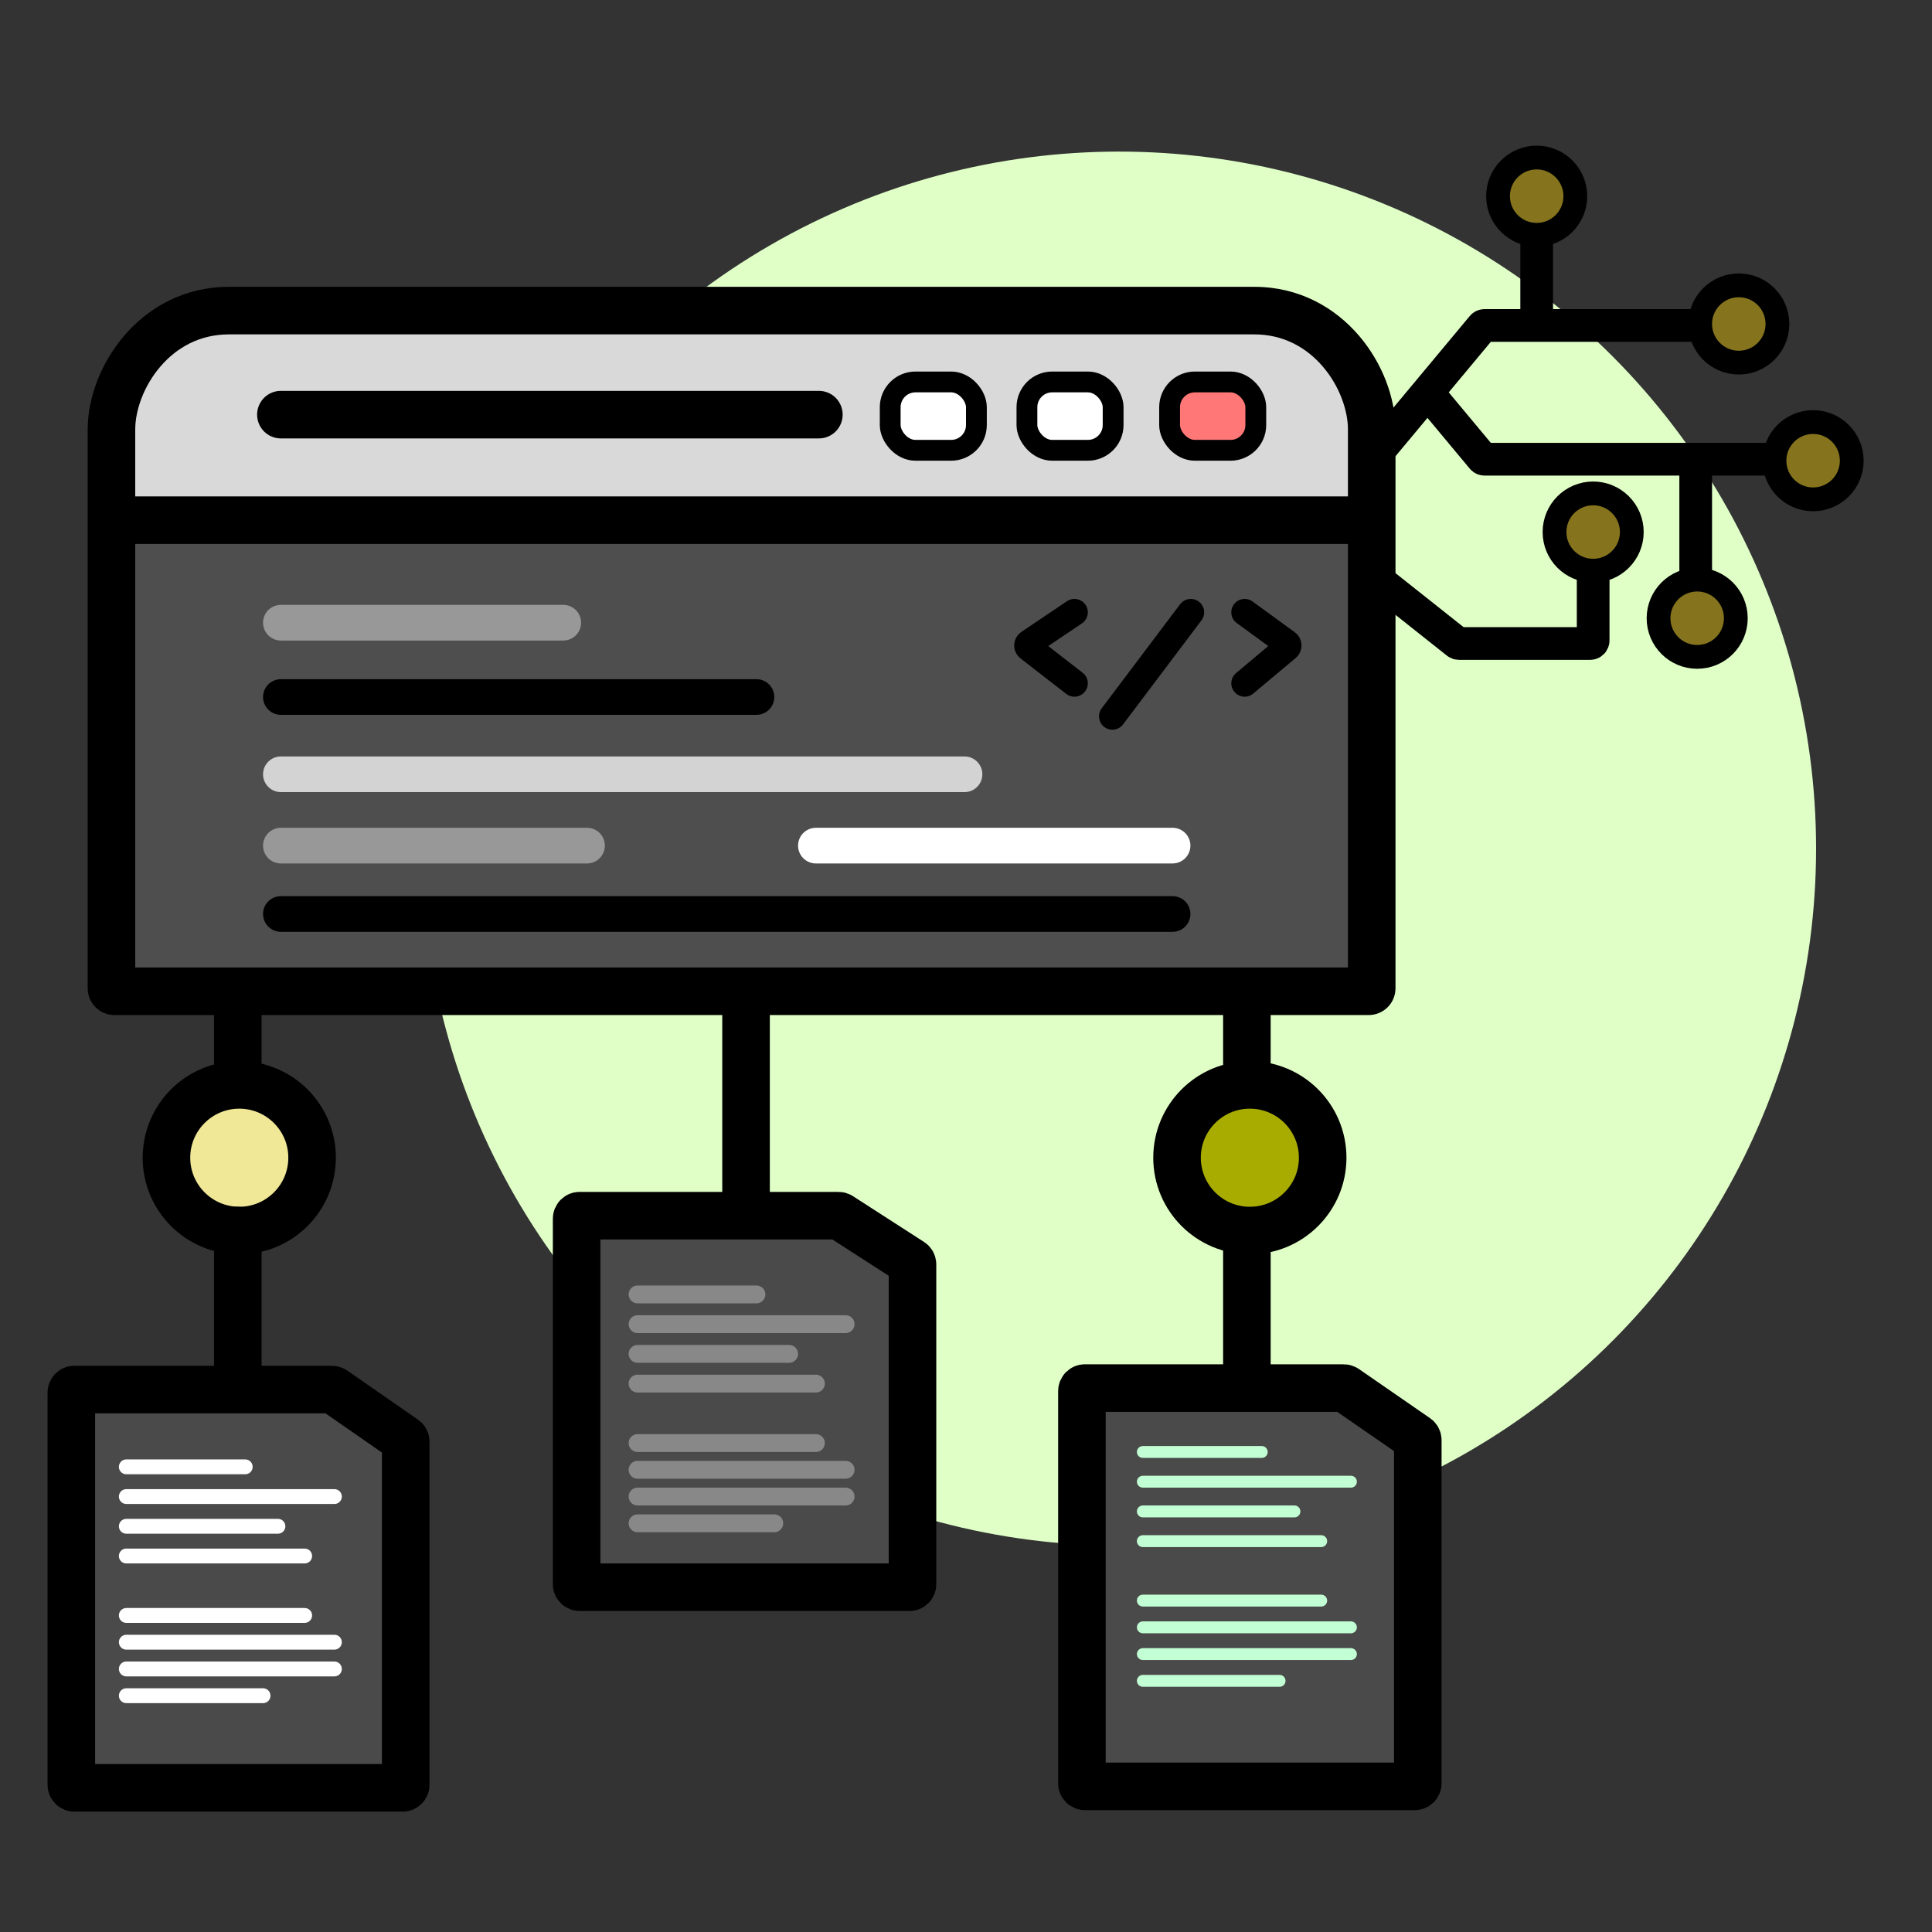 <svg width="650" height="650" viewBox="0 0 650 650" fill="none" xmlns="http://www.w3.org/2000/svg">
<rect x="0" y="0" width="650" height="650" fill="#333333" stroke="none"/>
<circle cx="376.5" cy="285.5" r="234.5" fill="#E0FFC7"/>
<circle cx="80.5" cy="389.5" r="24.5" fill="#F0E797" stroke="black" stroke-width="16"/>
<circle cx="420.5" cy="389.5" r="24.5" fill="#A9AC00" stroke="black" stroke-width="16"/>
<rect x="45" y="112" width="411" height="58" fill="#D9D9D9"/>
<rect x="299.5" y="128.5" width="29" height="23" rx="8.5" fill="white" stroke="black" stroke-width="7"/>
<rect x="345.5" y="128.5" width="29" height="23" rx="8.5" fill="white" stroke="black" stroke-width="7"/>
<rect x="393.5" y="128.5" width="29" height="23" rx="8.5" fill="#FF7777" stroke="black" stroke-width="7"/>
<rect x="40" y="178" width="422" height="156" fill="#4E4E4E"/>
<path fill-rule="evenodd" clip-rule="evenodd" d="M38.5 341.5C33.529 341.5 29.5 337.47 29.5 332.5V144.5C29.5 133.944 33.907 122.129 41.801 112.919C49.834 103.547 61.824 96.5 77 96.5H422C437.176 96.5 449.166 103.547 457.199 112.919C465.093 122.129 469.5 133.944 469.5 144.5V332.5C469.5 337.47 465.471 341.5 460.5 341.5H38.5ZM45.5 144.5C45.5 138.056 48.343 129.871 53.949 123.331C59.416 116.953 67.176 112.5 77 112.5H422C431.824 112.5 439.584 116.953 445.051 123.331C450.657 129.871 453.5 138.056 453.5 144.5V325.5H45.5V144.5Z" fill="black"/>
<path d="M461.5 154.5L480.25 132M582.5 109.5H517M461.5 193.5L490.227 216.283C490.404 216.424 490.623 216.5 490.848 216.5H535C535.552 216.5 536 216.052 536 215.5V179.5M517 109.5H499.468C499.172 109.5 498.89 109.632 498.7 109.86L480.25 132M517 109.5V81M480.25 132L498.7 154.14C498.89 154.368 499.172 154.5 499.468 154.5H570.5M596 154.5H570.5M570.5 154.5V193.5" stroke="black" stroke-width="11" stroke-linecap="round"/>
<circle cx="536" cy="179" r="13" fill="#85741D" stroke="black" stroke-width="8"/>
<circle cx="571" cy="208" r="13" fill="#85741D" stroke="black" stroke-width="8"/>
<circle cx="610" cy="155" r="13" fill="#85741D" stroke="black" stroke-width="8"/>
<circle cx="585" cy="109" r="13" fill="#85741D" stroke="black" stroke-width="8"/>
<circle cx="517" cy="66" r="13" fill="#85741D" stroke="black" stroke-width="8"/>
<path d="M39.5 175H461" stroke="black" stroke-width="16" stroke-linecap="round"/>
<path d="M94.5 139.5H275.5" stroke="black" stroke-width="16" stroke-linecap="round"/>
<path d="M94.5 209.5H189.5" stroke="#989898" stroke-width="12" stroke-linecap="round"/>
<path d="M94.5 284.5H197.5" stroke="#989898" stroke-width="12" stroke-linecap="round"/>
<path d="M94.5 307.5H394.5" stroke="black" stroke-width="12" stroke-linecap="round"/>
<path d="M274.5 284.5H394.5" stroke="white" stroke-width="12" stroke-linecap="round"/>
<path d="M94.5 260.5H324.5" stroke="#D3D3D3" stroke-width="12" stroke-linecap="round"/>
<path d="M94.5 234.5H254.5" stroke="black" stroke-width="12" stroke-linecap="round"/>
<path d="M361.481 206L346.146 216.334C345.581 216.714 345.554 217.535 346.092 217.953L361.481 229.894M400.625 206L374.255 241M418.755 206L432.967 216.353C433.492 216.736 433.518 217.51 433.021 217.927L418.755 229.894" stroke="black" stroke-width="9" stroke-linecap="round"/>
<path d="M111.687 467.5H25C24.448 467.5 24 467.948 24 468.5V600.5C24 601.052 24.448 601.5 25 601.5H135.5C136.052 601.5 136.5 601.052 136.5 600.5V485.023C136.5 484.696 136.339 484.389 136.07 484.202L112.257 467.678C112.09 467.562 111.891 467.5 111.687 467.5Z" fill="#4A4A4A" stroke="black" stroke-width="16" stroke-linecap="round"/>
<path d="M42.5 493.5H82.5" stroke="white" stroke-width="5" stroke-linecap="round"/>
<path d="M42.5 503.5H112.5" stroke="white" stroke-width="5" stroke-linecap="round"/>
<path d="M42.5 513.5H93.5" stroke="white" stroke-width="5" stroke-linecap="round"/>
<path d="M42.5 523.5H102.5" stroke="white" stroke-width="5" stroke-linecap="round"/>
<path d="M42.5 543.5H102.5" stroke="white" stroke-width="5" stroke-linecap="round"/>
<path d="M42.5 552.5H112.5" stroke="white" stroke-width="5" stroke-linecap="round"/>
<path d="M42.5 561.5H112.5" stroke="white" stroke-width="5" stroke-linecap="round"/>
<path d="M42.5 570.5H88.5" stroke="white" stroke-width="5" stroke-linecap="round"/>
<path d="M80 333.5V362.5M80 414V462.5" stroke="black" stroke-width="16" stroke-linecap="round"/>
<path d="M251 334V403.5" stroke="black" stroke-width="16" stroke-linecap="round"/>
<path d="M282.097 409H195C194.448 409 194 409.448 194 410V533C194 533.552 194.448 534 195 534H306C306.552 534 307 533.552 307 533V425.403C307 425.064 306.827 424.747 306.542 424.563L282.638 409.159C282.477 409.055 282.289 409 282.097 409Z" fill="#4A4A4A" stroke="black" stroke-width="16" stroke-linecap="round"/>
<path d="M214.5 435.5H254.5" stroke="#888888" stroke-width="6" stroke-linecap="round"/>
<path d="M214.5 445.5H284.5" stroke="#888888" stroke-width="6" stroke-linecap="round"/>
<path d="M214.5 455.5H265.5" stroke="#888888" stroke-width="6" stroke-linecap="round"/>
<path d="M214.5 465.5H274.5" stroke="#888888" stroke-width="6" stroke-linecap="round"/>
<path d="M214.5 485.5H274.5" stroke="#888888" stroke-width="6" stroke-linecap="round"/>
<path d="M214.5 494.5H284.5" stroke="#888888" stroke-width="6" stroke-linecap="round"/>
<path d="M214.5 503.5H284.5" stroke="#888888" stroke-width="6" stroke-linecap="round"/>
<path d="M214.5 512.5H260.5" stroke="#888888" stroke-width="6" stroke-linecap="round"/>
<path d="M452.079 467H365C364.448 467 364 467.448 364 468V600C364 600.552 364.448 601 365 601H476C476.552 601 477 600.552 477 600V484.525C477 484.196 476.839 483.889 476.568 483.702L452.648 467.177C452.481 467.062 452.282 467 452.079 467Z" fill="#4A4A4A" stroke="black" stroke-width="16" stroke-linecap="round"/>
<path d="M384.5 488.5H424.5" stroke="#C2FFD4" stroke-width="4" stroke-linecap="round"/>
<path d="M384.5 498.5H454.5" stroke="#C2FFD4" stroke-width="4" stroke-linecap="round"/>
<path d="M384.5 508.5H435.5" stroke="#C2FFD4" stroke-width="4" stroke-linecap="round"/>
<path d="M384.5 518.5H444.5" stroke="#C2FFD4" stroke-width="4" stroke-linecap="round"/>
<path d="M384.5 538.5H444.5" stroke="#C2FFD4" stroke-width="4" stroke-linecap="round"/>
<path d="M384.5 547.5H454.5" stroke="#C2FFD4" stroke-width="4" stroke-linecap="round"/>
<path d="M384.5 556.5H454.5" stroke="#C2FFD4" stroke-width="4" stroke-linecap="round"/>
<path d="M384.5 565.5H430.5" stroke="#C2FFD4" stroke-width="4" stroke-linecap="round"/>
<path d="M419.5 335.5V362.5M419.5 414.5V463" stroke="black" stroke-width="16" stroke-linecap="round"/>
</svg>
